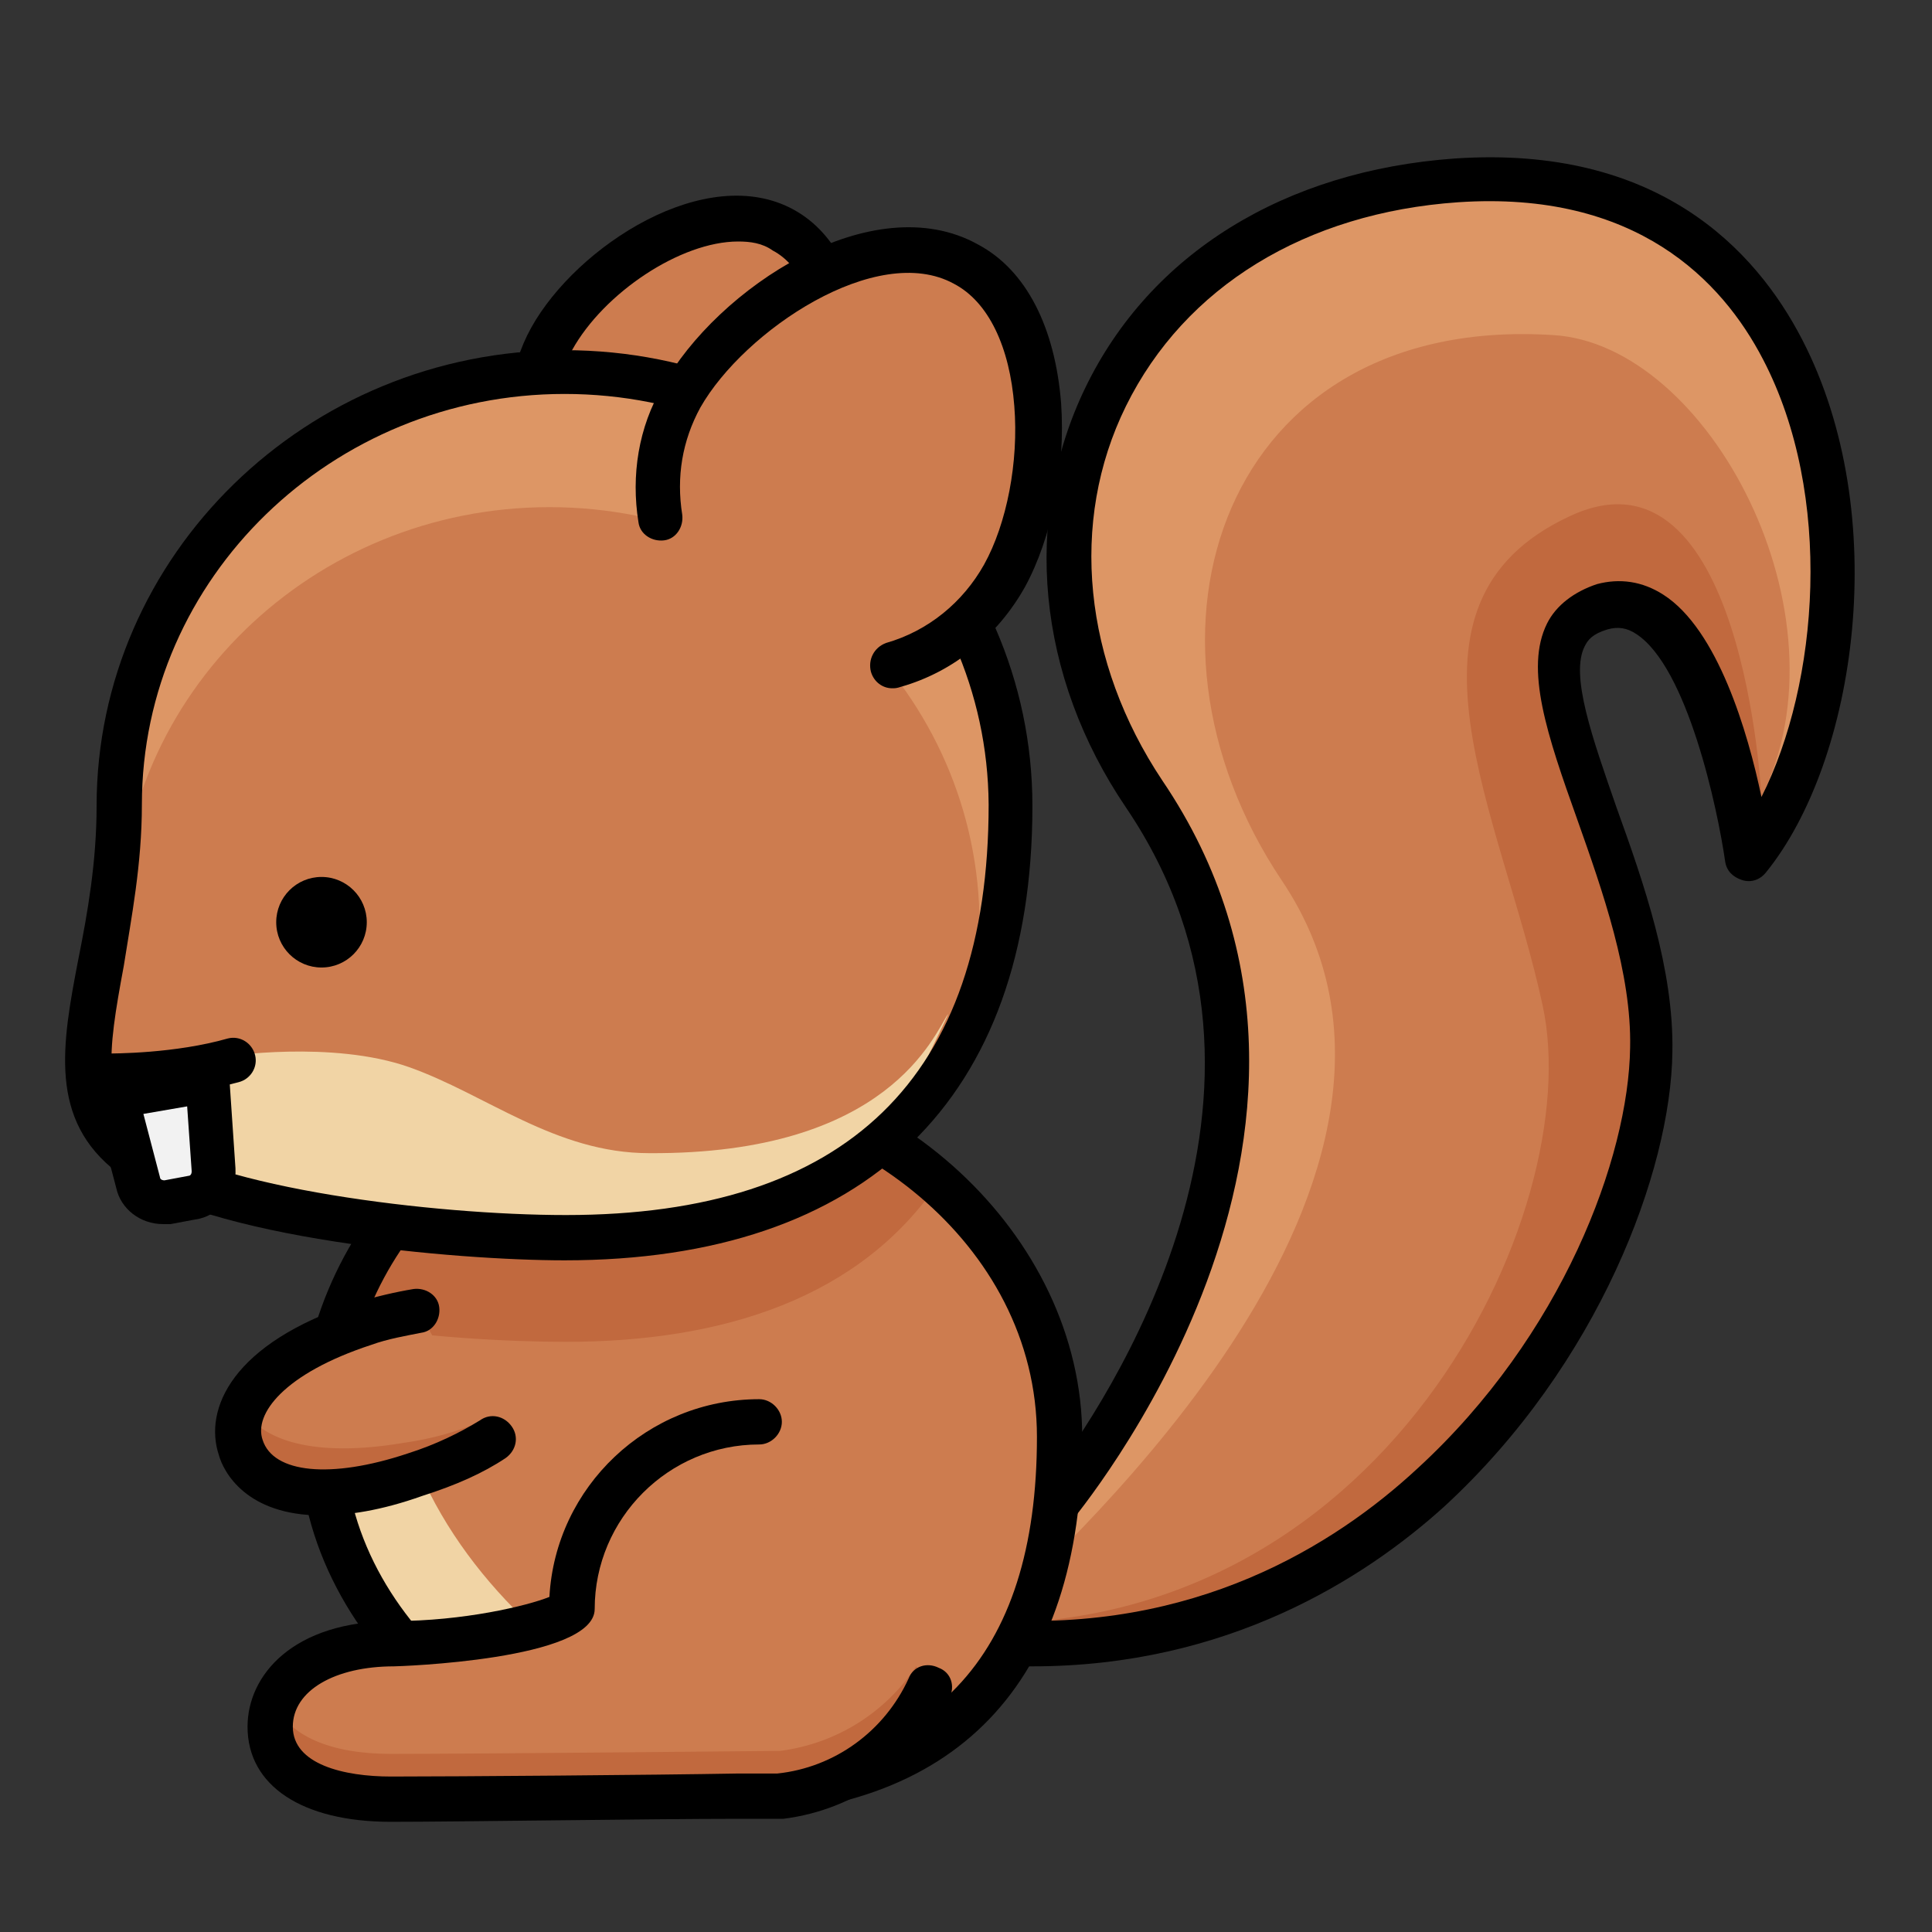 <svg enable-background="new 0 0 128 128" height="512" viewBox="0 0 128 128" width="512" xmlns="http://www.w3.org/2000/svg"><rect x="0" y="0" width="128" height="128" fill="#333333" stroke="none"/><g id="Squirrel"><g id="Tail_13_"><path d="m69.9 100s21.3-24.7 6-47.4c-11.5-17-2.4-39 20.7-40.7 28.2-2 29 33 19.3 44.8 0 0-2.6-18.7-9.7-16.7-8 2.3 3.4 16.8 3.3 29.3-.1 14.3-15.5 41.7-44.3 39.5l-9.7-7 5-7.8z" fill="#cd7c4f"/><path d="m113.8 17.3c8.6 10.8 9.1 27.9 2.9 35.5 0 0-1.2-24-12.7-18.6-12.5 5.8-4.5 19.8-1.8 32.4 3 13.7-10.6 42.4-38.9 40.9l1.9 1.3c28.8 2.2 44.2-25.2 44.4-39.4.1-12.5-11.3-27-3.3-29.3 7.1-2.1 9.7 16.7 9.7 16.7 7-8.6 8.4-29.5-2.2-39.5z" fill="#c1693e"/><path d="m96.6 12c-23.1 1.6-32.2 23.7-20.7 40.7 15.3 22.6-6 47.4-6 47.4l-9.5-6-5 7.8 9.7 7c1.1.1 0-2.1 1-2.1 4.4-4.4 32-28.9 18.8-48.5-10.9-16.3-3.9-37.5 18-36.1 10.3.6 19.8 18.5 13.8 30.6l-.8 4c9.7-11.8 8.9-46.8-19.3-44.8z" fill="#dd9665"/><path d="m68.4 110.4c-1.1 0-2.2 0-3.4-.1-.3 0-.5-.1-.8-.3l-9.7-7c-.6-.5-.8-1.4-.4-2l5-7.8c.4-.7 1.4-.9 2.1-.5l8.3 5.3c3.6-4.8 17.9-25.6 5.1-44.5-5.9-8.7-6.9-19.1-2.7-27.8 4.3-8.9 13.2-14.4 24.5-15.2 13.4-.9 19.9 6 23 12 6 11.6 3.6 27.9-2.4 35.3-.4.5-1 .7-1.6.5s-1-.6-1.1-1.2c-.5-3.5-2.5-12.9-5.9-15.1-.6-.4-1.2-.5-1.9-.3-1 .3-1.3.7-1.5 1.1-1 1.9.5 6.1 2.1 10.7 1.8 5 3.8 10.7 3.7 16.2-.1 7.9-4.9 20.7-15.1 30.1-5.3 4.8-14.4 10.6-27.3 10.6zm-2.7-3.1c13.4.9 22.7-4.9 28.2-10 9.6-8.8 14-20.6 14.1-27.9.1-4.9-1.8-10.3-3.5-15.1-2-5.6-3.5-10-2-13 .6-1.2 1.8-2.1 3.3-2.6 1.5-.4 3-.2 4.4.7 3.6 2.3 5.6 9.1 6.5 13.4 3.8-7.5 4.8-20 .1-29-2.7-5.2-8.4-11.2-20.2-10.4-10.1.7-18.1 5.6-22 13.5-3.8 7.7-2.8 17 2.4 24.8 15.8 23.3-5.9 48.9-6.1 49.2-.5.6-1.3.7-1.9.3l-8.1-5.2-3.4 5.4z"/></g><g id="Body_28_"><g><path d="m70.2 95.2c0 17.6-9.7 23.6-22.6 23.6s-26.3-10.6-26.3-23.6 10.4-23.6 23.3-23.6 25.6 10.4 25.6 23.6z" fill="#cd7c4f"/><path d="m35.2 107.7c-2.1.6-5.3 1.1-8.6 1.1-2.5-2.9-4.2-6.3-5-10 1.6 0 3.5-.4 5.8-1.1.1 0 .3-.1.4-.2 1.7 3.9 4.3 7.3 7.4 10.2z" fill="#f1d4a5"/><path d="m22.5 87.7c5.5.9 11.2 1.2 15 1.2 10.4 0 19.5-2.9 24.7-10.6-4.8-4.2-11.2-6.8-17.6-6.8-10.3.1-19.1 6.8-22.1 16.2z" fill="#c1693e"/><path d="m47.6 120.3c-13.1 0-27.8-10.7-27.8-25.1 0-13.8 11.1-25.1 24.8-25.1 14.4 0 27.1 11.7 27.1 25.1 0 16.4-8.4 25.1-24.1 25.1zm-3-47.2c-12 0-21.8 9.9-21.8 22.1 0 12.7 13.1 22.1 24.8 22.1 14 0 21.1-7.4 21.1-22.1 0-13-12.7-22.1-24.1-22.1z"/></g><g id="Arm"><path d="m27.7 86.8c-1.1.2-2.3.5-3.6.9-6.5 2.1-9.1 5.4-8.2 8.2s4.7 4.1 11.5 1.9c2.2-.7 3.9-1.5 5.1-2.4" fill="#cd7c4f"/><path d="m31.8 94.2c-1.4.6-3 1.1-5.1 1.4-6 1-9.4-.2-10.6-2.3-.4.9-.4 1.8-.2 2.6.9 2.8 4.7 4.1 11.5 1.9 2.2-.7 3.9-1.5 5.1-2.4z" fill="#c1693e"/><path d="m21.3 100.4c-5 0-6.5-2.9-6.8-4-1-3 .8-7.4 9.1-10.1 1.3-.4 2.6-.7 3.8-.9.8-.1 1.6.4 1.7 1.2s-.4 1.6-1.2 1.7c-1 .2-2.2.4-3.3.8-5.8 1.9-7.8 4.6-7.2 6.3.7 2.2 4.5 2.6 9.6.9 1.9-.6 3.5-1.4 4.8-2.2.7-.5 1.6-.3 2.1.4s.3 1.6-.4 2.1c-1.5 1-3.3 1.8-5.5 2.5-2.8 1-5 1.3-6.7 1.3z"/></g><g id="Leg_3_"><path d="m50.3 94.2c-6.9 0-12.4 5.6-12.4 12.4 0 .6-5.8 2.3-11.8 2.3-5.3 0-8.2 2.5-8.2 5.5 0 3.1 3.2 4.8 8 4.8 5.7 0 25.8-.2 25.8-.2 4.4-.5 8.1-3.3 9.9-7.1" fill="#cd7c4f"/><path d="m51.7 116s-20.1.2-25.8.2c-4 0-6.8-1.2-7.7-3.4-.2.5-.3 1-.3 1.5 0 3.1 3.2 4.8 8 4.8 5.7 0 25.8-.2 25.8-.2 4.4-.5 8.1-3.3 9.9-7.1l-.9-1.4c-2 3-5.2 5.1-9 5.6z" fill="#c1693e"/><path d="m25.9 120.7c-5.9 0-9.5-2.4-9.5-6.3 0-3.4 3-7 9.7-7 4.6 0 8.8-1 10.3-1.6.4-7.3 6.5-13.1 13.9-13.1.8 0 1.5.7 1.5 1.5s-.7 1.5-1.5 1.5c-6 0-10.9 4.9-10.9 10.9 0 3.4-13.1 3.8-13.3 3.8-3.9 0-6.7 1.6-6.7 4 0 2.5 3.4 3.3 6.5 3.3 4.4 0 17.4-.1 23-.2h2.5.1c3.8-.4 7.1-2.8 8.7-6.3.3-.8 1.2-1.1 2-.7.8.3 1.1 1.2.7 2-2 4.4-6.2 7.4-11 8-.1 0-.2 0-.3 0-.1 0-1.1 0-2.8 0-5.4 0-18.5.2-22.9.2z"/></g></g><g id="Head_40_"><g id="Ear_1_2_"><path d="m54 32.1c-2.7 4.9-8.8 6.7-13.6 4s-6.5-8.8-3.9-13.6 10.6-9.9 15.4-7.2 4.8 11.9 2.1 16.8z" fill="#cd7c4f"/><path d="m45.2 38.8c-1.9 0-3.8-.5-5.5-1.4-2.7-1.5-4.6-3.9-5.5-6.9-.8-3-.5-6.1 1-8.8 3-5.4 11.6-11 17.4-7.8s5.6 13.5 2.7 18.9c-2.1 3.8-6 6-10.1 6zm3.7-22.8c-3.8 0-8.9 3.4-11 7.2-1.1 2-1.4 4.3-.8 6.5s2 4 4 5.1c4.1 2.3 9.3.7 11.6-3.4 2.5-4.6 2.3-12.8-1.5-14.8-.7-.5-1.5-.6-2.3-.6z"/></g><g id="Head_39_"><path d="m66.9 53.3c0 21.5-13.2 28.7-29.5 28.7-7.6 0-23.4-1.6-28.7-5.5-6-4.6-.8-12.2-.8-23.2 0-15.8 13.2-28.7 29.5-28.7s29.5 12.8 29.5 28.7z" fill="#cd7c4f"/><path d="m62.8 67.2c-.9 1.3-3.9 9.3-19.8 9.2-6.2 0-10.8-3.9-15.9-5.7s-12.2-.7-12.2-.7l-9 .9c.1 2.1.9 4 2.9 5.4 5.2 4 21.1 5.5 28.7 5.5 8.9 0 16.9-2.2 22.3-7.7.3-1.6 3.2-7.1 3-6.9z" fill="#f1d4a5"/><path d="m7.9 61.3c0-15.3 12.8-27.7 28.5-27.7s28.5 12.4 28.5 27.7c0 2-.1 3.8-.3 5.5 1.5-3.7 2.3-8.2 2.3-13.6 0-15.8-13.2-28.7-29.5-28.7s-29.5 12.9-29.5 28.8c0 8.8-3.3 15.4-1.6 20 .7-3.4 1.6-7.4 1.6-12z" fill="#dd9665"/><path d="m37.4 83.5c-7.1 0-23.7-1.4-29.6-5.8-4.6-3.5-3.7-8.5-2.6-14.2.6-3 1.2-6.4 1.2-10.1 0-16.6 13.9-30.2 31-30.2s31 13.5 31 30.2c0 19.4-11 30.1-31 30.1zm0-57.4c-15.4 0-28 12.2-28 27.2 0 4-.7 7.5-1.2 10.7-1.1 5.9-1.5 9 1.5 11.3 4.5 3.4 19 5.2 27.8 5.2 18.6 0 28-9.1 28-27.2-.1-15-12.6-27.2-28.1-27.2z"/></g><g id="Teeth_2_"><path d="m12.6 79.3-1.6.3c-.9.1-1.7-.4-2-1.3l-1.5-5.7 6.1-1 .4 5.9c.1.9-.5 1.7-1.4 1.8z" fill="#f2f2f2"/><path d="m10.8 81.1c-1.5 0-2.8-1-3.1-2.4l-1.5-5.7c-.1-.4 0-.8.2-1.2s.6-.6 1-.7l6-1c.4-.1.8 0 1.2.3.3.3.5.7.6 1.1l.4 5.9c.1 1.7-1.1 3.2-2.7 3.4l-1.6.3c-.2 0-.4 0-.5 0zm-1.3-7.3 1.1 4.2c0 .1.1.2.3.2l1.6-.3c.1 0 .2-.1.2-.3l-.3-4.3z"/><path d="m7 72.8c-.1 0-.2 0-.2 0-.8 0-1.5-.7-1.5-1.5s.7-1.5 1.5-1.5h.1c.7 0 4.7 0 8.2-1 .8-.2 1.6.3 1.8 1.1s-.3 1.6-1.1 1.8c-3.7 1-7.8 1.1-8.8 1.1z"/></g><circle id="Eye_3_" cx="21.3" cy="61.1" r="3"/><g id="Ear_2_2_"><path d="m43.7 34.4c-.4-2.7 0-5.5 1.4-8 3.3-6 12.9-12.1 18.8-8.8s5.8 14.7 2.5 20.6c-1.6 3-4.3 5-7.3 5.9" fill="#cd7c4f"/><path d="m59.1 45.6c-.6 0-1.2-.4-1.4-1.1-.2-.8.2-1.6 1-1.9 2.8-.8 5.1-2.7 6.5-5.2 1.5-2.7 2.3-6.8 2-10.5-.3-3.9-1.7-6.9-4-8.1-5.1-2.8-13.9 3.1-16.8 8.2-1.2 2.2-1.6 4.6-1.2 7.1.1.8-.4 1.6-1.2 1.7s-1.6-.4-1.7-1.2c-.5-3.1 0-6.3 1.6-9 3.6-6.5 13.9-13.3 20.9-9.4 3.2 1.7 5.1 5.5 5.5 10.5.3 4.3-.6 8.9-2.4 12.2-1.8 3.2-4.7 5.6-8.2 6.6-.3.1-.4.1-.6.1z"/></g></g></g></svg>